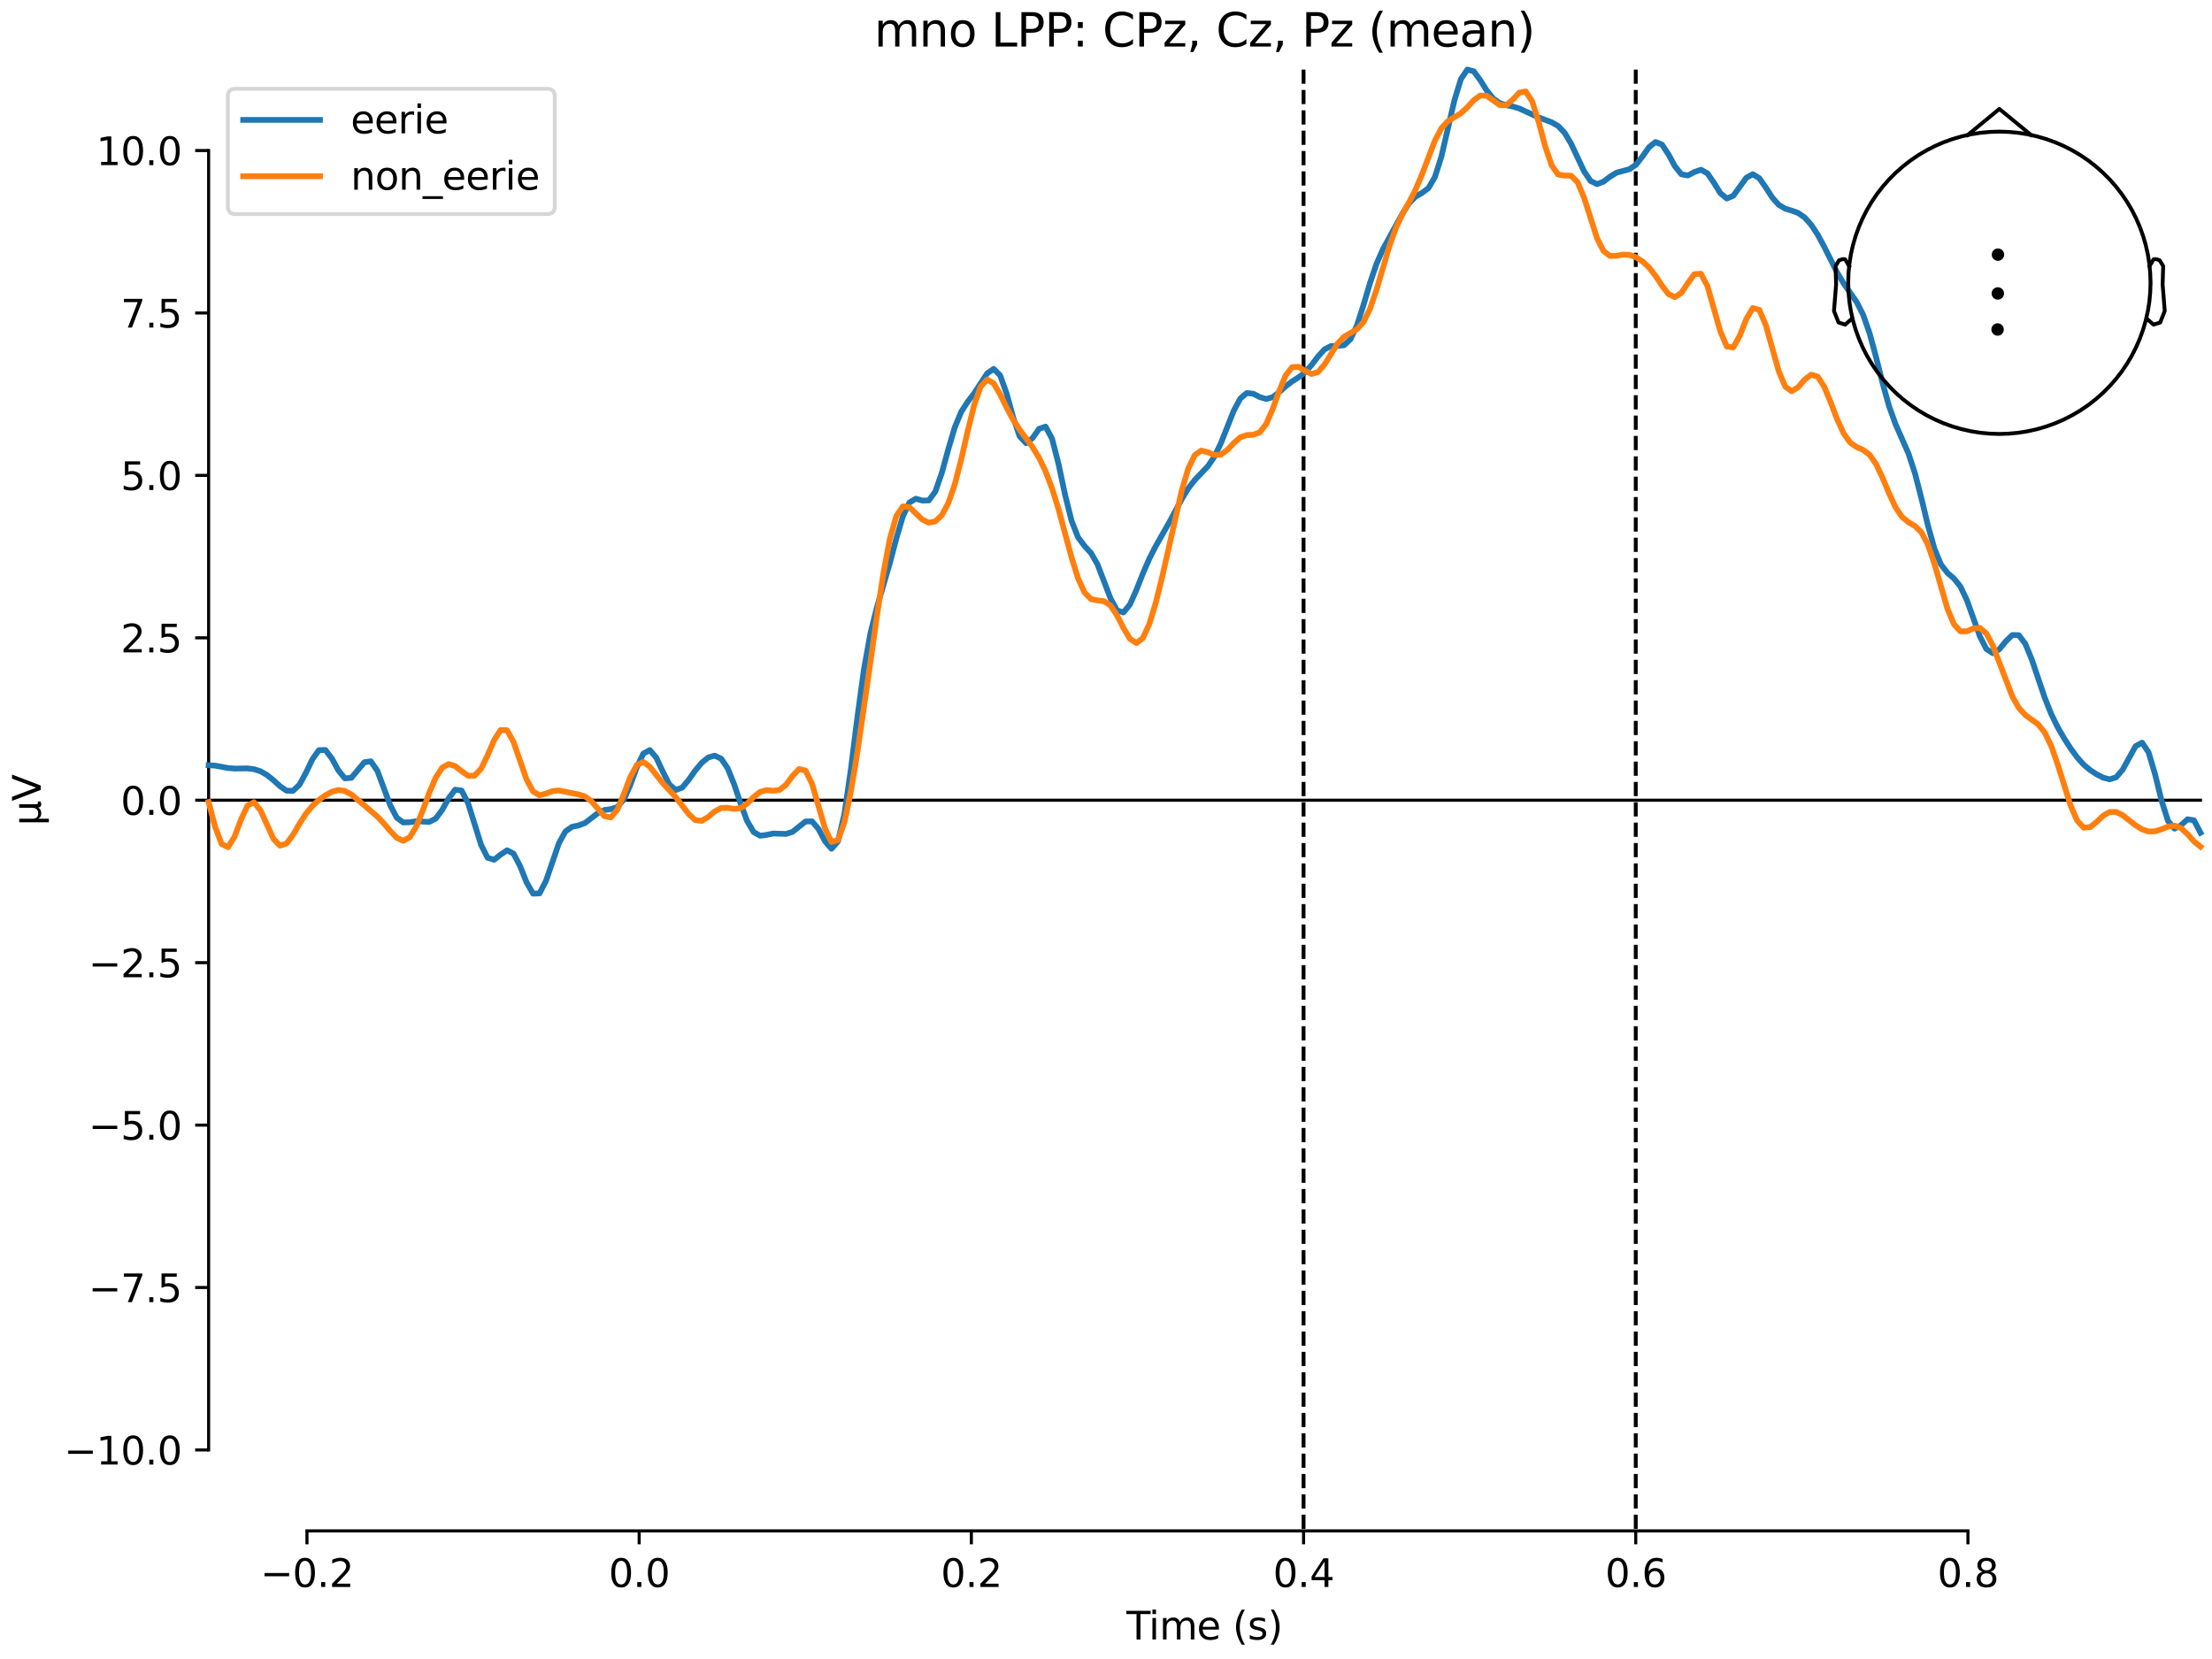 <?xml version="1.0" encoding="utf-8" standalone="no"?>
<!DOCTYPE svg PUBLIC "-//W3C//DTD SVG 1.1//EN"
  "http://www.w3.org/Graphics/SVG/1.1/DTD/svg11.dtd">
<svg xmlns:xlink="http://www.w3.org/1999/xlink" width="576pt" height="432pt" viewBox="0 0 576 432" xmlns="http://www.w3.org/2000/svg" version="1.1">
 <defs>
  <style type="text/css">*{stroke-linejoin: round; stroke-linecap: butt}</style>
 </defs>
 <g id="figure_1">
  <g id="patch_1">
   <path d="M 0 432 
L 576 432 
L 576 0 
L 0 0 
z
" style="fill: #ffffff"/>
  </g>
  <g id="axes_1">
   <g id="patch_2">
    <path d="M 54.324 398.644 
L 573 398.644 
L 573 18.118 
L 54.324 18.118 
L 54.324 398.644 
z
" style="fill: none; opacity: 0"/>
   </g>
   <g id="patch_3">
    <path d="M 54.324 377.564 
L 54.324 39.198 
" style="fill: none; stroke: #000000; stroke-width: 0.8; stroke-linejoin: miter; stroke-linecap: square"/>
   </g>
   <g id="LineCollection_1">
    <path d="M 339.443 18.118 
L 339.443 398.644 
" clip-path="url(#p733de744ae)" style="fill: none; stroke-dasharray: 3.7,1.6; stroke-dashoffset: 0; stroke: #000000"/>
    <path d="M 425.946 18.118 
L 425.946 398.644 
" clip-path="url(#p733de744ae)" style="fill: none; stroke-dasharray: 3.7,1.6; stroke-dashoffset: 0; stroke: #000000"/>
   </g>
   <g id="matplotlib.axis_1">
    <g id="xtick_1">
     <g id="line2d_1">
      <defs>
       <path id="m0dde80824b" d="M 0 0 
L 0 3.5 
" style="stroke: #000000; stroke-width: 0.8"/>
      </defs>
      <g>
       <use xlink:href="#m0dde80824b" x="79.936" y="398.644" style="stroke: #000000; stroke-width: 0.8"/>
      </g>
     </g>
     <g id="text_1">
      <!-- −0.2 -->
      <g transform="translate(67.795 413.242) scale(0.1 -0.1)">
       <defs>
        <path id="DejaVuSans-2212" d="M 678 2272 
L 4684 2272 
L 4684 1741 
L 678 1741 
L 678 2272 
z
" transform="scale(0.016)"/>
        <path id="DejaVuSans-30" d="M 2034 4250 
Q 1547 4250 1301 3770 
Q 1056 3291 1056 2328 
Q 1056 1369 1301 889 
Q 1547 409 2034 409 
Q 2525 409 2770 889 
Q 3016 1369 3016 2328 
Q 3016 3291 2770 3770 
Q 2525 4250 2034 4250 
z
M 2034 4750 
Q 2819 4750 3233 4129 
Q 3647 3509 3647 2328 
Q 3647 1150 3233 529 
Q 2819 -91 2034 -91 
Q 1250 -91 836 529 
Q 422 1150 422 2328 
Q 422 3509 836 4129 
Q 1250 4750 2034 4750 
z
" transform="scale(0.016)"/>
        <path id="DejaVuSans-2e" d="M 684 794 
L 1344 794 
L 1344 0 
L 684 0 
L 684 794 
z
" transform="scale(0.016)"/>
        <path id="DejaVuSans-32" d="M 1228 531 
L 3431 531 
L 3431 0 
L 469 0 
L 469 531 
Q 828 903 1448 1529 
Q 2069 2156 2228 2338 
Q 2531 2678 2651 2914 
Q 2772 3150 2772 3378 
Q 2772 3750 2511 3984 
Q 2250 4219 1831 4219 
Q 1534 4219 1204 4116 
Q 875 4013 500 3803 
L 500 4441 
Q 881 4594 1212 4672 
Q 1544 4750 1819 4750 
Q 2544 4750 2975 4387 
Q 3406 4025 3406 3419 
Q 3406 3131 3298 2873 
Q 3191 2616 2906 2266 
Q 2828 2175 2409 1742 
Q 1991 1309 1228 531 
z
" transform="scale(0.016)"/>
       </defs>
       <use xlink:href="#DejaVuSans-2212"/>
       <use xlink:href="#DejaVuSans-30" transform="translate(83.789 0)"/>
       <use xlink:href="#DejaVuSans-2e" transform="translate(147.412 0)"/>
       <use xlink:href="#DejaVuSans-32" transform="translate(179.199 0)"/>
      </g>
     </g>
    </g>
    <g id="xtick_2">
     <g id="line2d_2">
      <g>
       <use xlink:href="#m0dde80824b" x="166.439" y="398.644" style="stroke: #000000; stroke-width: 0.8"/>
      </g>
     </g>
     <g id="text_2">
      <!-- 0.0 -->
      <g transform="translate(158.487 413.242) scale(0.1 -0.1)">
       <use xlink:href="#DejaVuSans-30"/>
       <use xlink:href="#DejaVuSans-2e" transform="translate(63.623 0)"/>
       <use xlink:href="#DejaVuSans-30" transform="translate(95.41 0)"/>
      </g>
     </g>
    </g>
    <g id="xtick_3">
     <g id="line2d_3">
      <g>
       <use xlink:href="#m0dde80824b" x="252.941" y="398.644" style="stroke: #000000; stroke-width: 0.8"/>
      </g>
     </g>
     <g id="text_3">
      <!-- 0.2 -->
      <g transform="translate(244.99 413.242) scale(0.1 -0.1)">
       <use xlink:href="#DejaVuSans-30"/>
       <use xlink:href="#DejaVuSans-2e" transform="translate(63.623 0)"/>
       <use xlink:href="#DejaVuSans-32" transform="translate(95.41 0)"/>
      </g>
     </g>
    </g>
    <g id="xtick_4">
     <g id="line2d_4">
      <g>
       <use xlink:href="#m0dde80824b" x="339.443" y="398.644" style="stroke: #000000; stroke-width: 0.8"/>
      </g>
     </g>
     <g id="text_4">
      <!-- 0.4 -->
      <g transform="translate(331.492 413.242) scale(0.1 -0.1)">
       <defs>
        <path id="DejaVuSans-34" d="M 2419 4116 
L 825 1625 
L 2419 1625 
L 2419 4116 
z
M 2253 4666 
L 3047 4666 
L 3047 1625 
L 3713 1625 
L 3713 1100 
L 3047 1100 
L 3047 0 
L 2419 0 
L 2419 1100 
L 313 1100 
L 313 1709 
L 2253 4666 
z
" transform="scale(0.016)"/>
       </defs>
       <use xlink:href="#DejaVuSans-30"/>
       <use xlink:href="#DejaVuSans-2e" transform="translate(63.623 0)"/>
       <use xlink:href="#DejaVuSans-34" transform="translate(95.41 0)"/>
      </g>
     </g>
    </g>
    <g id="xtick_5">
     <g id="line2d_5">
      <g>
       <use xlink:href="#m0dde80824b" x="425.946" y="398.644" style="stroke: #000000; stroke-width: 0.8"/>
      </g>
     </g>
     <g id="text_5">
      <!-- 0.6 -->
      <g transform="translate(417.994 413.242) scale(0.1 -0.1)">
       <defs>
        <path id="DejaVuSans-36" d="M 2113 2584 
Q 1688 2584 1439 2293 
Q 1191 2003 1191 1497 
Q 1191 994 1439 701 
Q 1688 409 2113 409 
Q 2538 409 2786 701 
Q 3034 994 3034 1497 
Q 3034 2003 2786 2293 
Q 2538 2584 2113 2584 
z
M 3366 4563 
L 3366 3988 
Q 3128 4100 2886 4159 
Q 2644 4219 2406 4219 
Q 1781 4219 1451 3797 
Q 1122 3375 1075 2522 
Q 1259 2794 1537 2939 
Q 1816 3084 2150 3084 
Q 2853 3084 3261 2657 
Q 3669 2231 3669 1497 
Q 3669 778 3244 343 
Q 2819 -91 2113 -91 
Q 1303 -91 875 529 
Q 447 1150 447 2328 
Q 447 3434 972 4092 
Q 1497 4750 2381 4750 
Q 2619 4750 2861 4703 
Q 3103 4656 3366 4563 
z
" transform="scale(0.016)"/>
       </defs>
       <use xlink:href="#DejaVuSans-30"/>
       <use xlink:href="#DejaVuSans-2e" transform="translate(63.623 0)"/>
       <use xlink:href="#DejaVuSans-36" transform="translate(95.41 0)"/>
      </g>
     </g>
    </g>
    <g id="xtick_6">
     <g id="line2d_6">
      <g>
       <use xlink:href="#m0dde80824b" x="512.448" y="398.644" style="stroke: #000000; stroke-width: 0.8"/>
      </g>
     </g>
     <g id="text_6">
      <!-- 0.8 -->
      <g transform="translate(504.497 413.242) scale(0.1 -0.1)">
       <defs>
        <path id="DejaVuSans-38" d="M 2034 2216 
Q 1584 2216 1326 1975 
Q 1069 1734 1069 1313 
Q 1069 891 1326 650 
Q 1584 409 2034 409 
Q 2484 409 2743 651 
Q 3003 894 3003 1313 
Q 3003 1734 2745 1975 
Q 2488 2216 2034 2216 
z
M 1403 2484 
Q 997 2584 770 2862 
Q 544 3141 544 3541 
Q 544 4100 942 4425 
Q 1341 4750 2034 4750 
Q 2731 4750 3128 4425 
Q 3525 4100 3525 3541 
Q 3525 3141 3298 2862 
Q 3072 2584 2669 2484 
Q 3125 2378 3379 2068 
Q 3634 1759 3634 1313 
Q 3634 634 3220 271 
Q 2806 -91 2034 -91 
Q 1263 -91 848 271 
Q 434 634 434 1313 
Q 434 1759 690 2068 
Q 947 2378 1403 2484 
z
M 1172 3481 
Q 1172 3119 1398 2916 
Q 1625 2713 2034 2713 
Q 2441 2713 2670 2916 
Q 2900 3119 2900 3481 
Q 2900 3844 2670 4047 
Q 2441 4250 2034 4250 
Q 1625 4250 1398 4047 
Q 1172 3844 1172 3481 
z
" transform="scale(0.016)"/>
       </defs>
       <use xlink:href="#DejaVuSans-30"/>
       <use xlink:href="#DejaVuSans-2e" transform="translate(63.623 0)"/>
       <use xlink:href="#DejaVuSans-38" transform="translate(95.41 0)"/>
      </g>
     </g>
    </g>
    <g id="text_7">
     <!-- Time (s) -->
     <g transform="translate(293.333 426.92) scale(0.1 -0.1)">
      <defs>
       <path id="DejaVuSans-54" d="M -19 4666 
L 3928 4666 
L 3928 4134 
L 2272 4134 
L 2272 0 
L 1638 0 
L 1638 4134 
L -19 4134 
L -19 4666 
z
" transform="scale(0.016)"/>
       <path id="DejaVuSans-69" d="M 603 3500 
L 1178 3500 
L 1178 0 
L 603 0 
L 603 3500 
z
M 603 4863 
L 1178 4863 
L 1178 4134 
L 603 4134 
L 603 4863 
z
" transform="scale(0.016)"/>
       <path id="DejaVuSans-6d" d="M 3328 2828 
Q 3544 3216 3844 3400 
Q 4144 3584 4550 3584 
Q 5097 3584 5394 3201 
Q 5691 2819 5691 2113 
L 5691 0 
L 5113 0 
L 5113 2094 
Q 5113 2597 4934 2840 
Q 4756 3084 4391 3084 
Q 3944 3084 3684 2787 
Q 3425 2491 3425 1978 
L 3425 0 
L 2847 0 
L 2847 2094 
Q 2847 2600 2669 2842 
Q 2491 3084 2119 3084 
Q 1678 3084 1418 2786 
Q 1159 2488 1159 1978 
L 1159 0 
L 581 0 
L 581 3500 
L 1159 3500 
L 1159 2956 
Q 1356 3278 1631 3431 
Q 1906 3584 2284 3584 
Q 2666 3584 2933 3390 
Q 3200 3197 3328 2828 
z
" transform="scale(0.016)"/>
       <path id="DejaVuSans-65" d="M 3597 1894 
L 3597 1613 
L 953 1613 
Q 991 1019 1311 708 
Q 1631 397 2203 397 
Q 2534 397 2845 478 
Q 3156 559 3463 722 
L 3463 178 
Q 3153 47 2828 -22 
Q 2503 -91 2169 -91 
Q 1331 -91 842 396 
Q 353 884 353 1716 
Q 353 2575 817 3079 
Q 1281 3584 2069 3584 
Q 2775 3584 3186 3129 
Q 3597 2675 3597 1894 
z
M 3022 2063 
Q 3016 2534 2758 2815 
Q 2500 3097 2075 3097 
Q 1594 3097 1305 2825 
Q 1016 2553 972 2059 
L 3022 2063 
z
" transform="scale(0.016)"/>
       <path id="DejaVuSans-20" transform="scale(0.016)"/>
       <path id="DejaVuSans-28" d="M 1984 4856 
Q 1566 4138 1362 3434 
Q 1159 2731 1159 2009 
Q 1159 1288 1364 580 
Q 1569 -128 1984 -844 
L 1484 -844 
Q 1016 -109 783 600 
Q 550 1309 550 2009 
Q 550 2706 781 3412 
Q 1013 4119 1484 4856 
L 1984 4856 
z
" transform="scale(0.016)"/>
       <path id="DejaVuSans-73" d="M 2834 3397 
L 2834 2853 
Q 2591 2978 2328 3040 
Q 2066 3103 1784 3103 
Q 1356 3103 1142 2972 
Q 928 2841 928 2578 
Q 928 2378 1081 2264 
Q 1234 2150 1697 2047 
L 1894 2003 
Q 2506 1872 2764 1633 
Q 3022 1394 3022 966 
Q 3022 478 2636 193 
Q 2250 -91 1575 -91 
Q 1294 -91 989 -36 
Q 684 19 347 128 
L 347 722 
Q 666 556 975 473 
Q 1284 391 1588 391 
Q 1994 391 2212 530 
Q 2431 669 2431 922 
Q 2431 1156 2273 1281 
Q 2116 1406 1581 1522 
L 1381 1569 
Q 847 1681 609 1914 
Q 372 2147 372 2553 
Q 372 3047 722 3315 
Q 1072 3584 1716 3584 
Q 2034 3584 2315 3537 
Q 2597 3491 2834 3397 
z
" transform="scale(0.016)"/>
       <path id="DejaVuSans-29" d="M 513 4856 
L 1013 4856 
Q 1481 4119 1714 3412 
Q 1947 2706 1947 2009 
Q 1947 1309 1714 600 
Q 1481 -109 1013 -844 
L 513 -844 
Q 928 -128 1133 580 
Q 1338 1288 1338 2009 
Q 1338 2731 1133 3434 
Q 928 4138 513 4856 
z
" transform="scale(0.016)"/>
      </defs>
      <use xlink:href="#DejaVuSans-54"/>
      <use xlink:href="#DejaVuSans-69" transform="translate(57.959 0)"/>
      <use xlink:href="#DejaVuSans-6d" transform="translate(85.742 0)"/>
      <use xlink:href="#DejaVuSans-65" transform="translate(183.154 0)"/>
      <use xlink:href="#DejaVuSans-20" transform="translate(244.678 0)"/>
      <use xlink:href="#DejaVuSans-28" transform="translate(276.465 0)"/>
      <use xlink:href="#DejaVuSans-73" transform="translate(315.479 0)"/>
      <use xlink:href="#DejaVuSans-29" transform="translate(367.578 0)"/>
     </g>
    </g>
   </g>
   <g id="matplotlib.axis_2">
    <g id="ytick_1">
     <g id="line2d_7">
      <defs>
       <path id="m1145b16bba" d="M 0 0 
L -3.5 0 
" style="stroke: #000000; stroke-width: 0.8"/>
      </defs>
      <g>
       <use xlink:href="#m1145b16bba" x="54.324" y="377.564" style="stroke: #000000; stroke-width: 0.8"/>
      </g>
     </g>
     <g id="text_8">
      <!-- −10.0 -->
      <g transform="translate(16.678 381.363) scale(0.1 -0.1)">
       <defs>
        <path id="DejaVuSans-31" d="M 794 531 
L 1825 531 
L 1825 4091 
L 703 3866 
L 703 4441 
L 1819 4666 
L 2450 4666 
L 2450 531 
L 3481 531 
L 3481 0 
L 794 0 
L 794 531 
z
" transform="scale(0.016)"/>
       </defs>
       <use xlink:href="#DejaVuSans-2212"/>
       <use xlink:href="#DejaVuSans-31" transform="translate(83.789 0)"/>
       <use xlink:href="#DejaVuSans-30" transform="translate(147.412 0)"/>
       <use xlink:href="#DejaVuSans-2e" transform="translate(211.035 0)"/>
       <use xlink:href="#DejaVuSans-30" transform="translate(242.822 0)"/>
      </g>
     </g>
    </g>
    <g id="ytick_2">
     <g id="line2d_8">
      <g>
       <use xlink:href="#m1145b16bba" x="54.324" y="335.268" style="stroke: #000000; stroke-width: 0.8"/>
      </g>
     </g>
     <g id="text_9">
      <!-- −7.5 -->
      <g transform="translate(23.041 339.068) scale(0.1 -0.1)">
       <defs>
        <path id="DejaVuSans-37" d="M 525 4666 
L 3525 4666 
L 3525 4397 
L 1831 0 
L 1172 0 
L 2766 4134 
L 525 4134 
L 525 4666 
z
" transform="scale(0.016)"/>
        <path id="DejaVuSans-35" d="M 691 4666 
L 3169 4666 
L 3169 4134 
L 1269 4134 
L 1269 2991 
Q 1406 3038 1543 3061 
Q 1681 3084 1819 3084 
Q 2600 3084 3056 2656 
Q 3513 2228 3513 1497 
Q 3513 744 3044 326 
Q 2575 -91 1722 -91 
Q 1428 -91 1123 -41 
Q 819 9 494 109 
L 494 744 
Q 775 591 1075 516 
Q 1375 441 1709 441 
Q 2250 441 2565 725 
Q 2881 1009 2881 1497 
Q 2881 1984 2565 2268 
Q 2250 2553 1709 2553 
Q 1456 2553 1204 2497 
Q 953 2441 691 2322 
L 691 4666 
z
" transform="scale(0.016)"/>
       </defs>
       <use xlink:href="#DejaVuSans-2212"/>
       <use xlink:href="#DejaVuSans-37" transform="translate(83.789 0)"/>
       <use xlink:href="#DejaVuSans-2e" transform="translate(147.412 0)"/>
       <use xlink:href="#DejaVuSans-35" transform="translate(179.199 0)"/>
      </g>
     </g>
    </g>
    <g id="ytick_3">
     <g id="line2d_9">
      <g>
       <use xlink:href="#m1145b16bba" x="54.324" y="292.973" style="stroke: #000000; stroke-width: 0.8"/>
      </g>
     </g>
     <g id="text_10">
      <!-- −5.0 -->
      <g transform="translate(23.041 296.772) scale(0.1 -0.1)">
       <use xlink:href="#DejaVuSans-2212"/>
       <use xlink:href="#DejaVuSans-35" transform="translate(83.789 0)"/>
       <use xlink:href="#DejaVuSans-2e" transform="translate(147.412 0)"/>
       <use xlink:href="#DejaVuSans-30" transform="translate(179.199 0)"/>
      </g>
     </g>
    </g>
    <g id="ytick_4">
     <g id="line2d_10">
      <g>
       <use xlink:href="#m1145b16bba" x="54.324" y="250.677" style="stroke: #000000; stroke-width: 0.8"/>
      </g>
     </g>
     <g id="text_11">
      <!-- −2.5 -->
      <g transform="translate(23.041 254.476) scale(0.1 -0.1)">
       <use xlink:href="#DejaVuSans-2212"/>
       <use xlink:href="#DejaVuSans-32" transform="translate(83.789 0)"/>
       <use xlink:href="#DejaVuSans-2e" transform="translate(147.412 0)"/>
       <use xlink:href="#DejaVuSans-35" transform="translate(179.199 0)"/>
      </g>
     </g>
    </g>
    <g id="ytick_5">
     <g id="line2d_11">
      <g>
       <use xlink:href="#m1145b16bba" x="54.324" y="208.381" style="stroke: #000000; stroke-width: 0.8"/>
      </g>
     </g>
     <g id="text_12">
      <!-- 0.0 -->
      <g transform="translate(31.421 212.18) scale(0.1 -0.1)">
       <use xlink:href="#DejaVuSans-30"/>
       <use xlink:href="#DejaVuSans-2e" transform="translate(63.623 0)"/>
       <use xlink:href="#DejaVuSans-30" transform="translate(95.41 0)"/>
      </g>
     </g>
    </g>
    <g id="ytick_6">
     <g id="line2d_12">
      <g>
       <use xlink:href="#m1145b16bba" x="54.324" y="166.085" style="stroke: #000000; stroke-width: 0.8"/>
      </g>
     </g>
     <g id="text_13">
      <!-- 2.5 -->
      <g transform="translate(31.421 169.884) scale(0.1 -0.1)">
       <use xlink:href="#DejaVuSans-32"/>
       <use xlink:href="#DejaVuSans-2e" transform="translate(63.623 0)"/>
       <use xlink:href="#DejaVuSans-35" transform="translate(95.41 0)"/>
      </g>
     </g>
    </g>
    <g id="ytick_7">
     <g id="line2d_13">
      <g>
       <use xlink:href="#m1145b16bba" x="54.324" y="123.789" style="stroke: #000000; stroke-width: 0.8"/>
      </g>
     </g>
     <g id="text_14">
      <!-- 5.0 -->
      <g transform="translate(31.421 127.589) scale(0.1 -0.1)">
       <use xlink:href="#DejaVuSans-35"/>
       <use xlink:href="#DejaVuSans-2e" transform="translate(63.623 0)"/>
       <use xlink:href="#DejaVuSans-30" transform="translate(95.41 0)"/>
      </g>
     </g>
    </g>
    <g id="ytick_8">
     <g id="line2d_14">
      <g>
       <use xlink:href="#m1145b16bba" x="54.324" y="81.493" style="stroke: #000000; stroke-width: 0.8"/>
      </g>
     </g>
     <g id="text_15">
      <!-- 7.5 -->
      <g transform="translate(31.421 85.293) scale(0.1 -0.1)">
       <use xlink:href="#DejaVuSans-37"/>
       <use xlink:href="#DejaVuSans-2e" transform="translate(63.623 0)"/>
       <use xlink:href="#DejaVuSans-35" transform="translate(95.41 0)"/>
      </g>
     </g>
    </g>
    <g id="ytick_9">
     <g id="line2d_15">
      <g>
       <use xlink:href="#m1145b16bba" x="54.324" y="39.198" style="stroke: #000000; stroke-width: 0.8"/>
      </g>
     </g>
     <g id="text_16">
      <!-- 10.0 -->
      <g transform="translate(25.058 42.997) scale(0.1 -0.1)">
       <use xlink:href="#DejaVuSans-31"/>
       <use xlink:href="#DejaVuSans-30" transform="translate(63.623 0)"/>
       <use xlink:href="#DejaVuSans-2e" transform="translate(127.246 0)"/>
       <use xlink:href="#DejaVuSans-30" transform="translate(159.033 0)"/>
      </g>
     </g>
    </g>
    <g id="text_17">
     <!-- µV -->
     <g transform="translate(10.599 214.982) rotate(-90) scale(0.1 -0.1)">
      <defs>
       <path id="DejaVuSans-b5" d="M 544 -1331 
L 544 3500 
L 1119 3500 
L 1119 1325 
Q 1119 872 1334 640 
Q 1550 409 1972 409 
Q 2434 409 2667 671 
Q 2900 934 2900 1459 
L 2900 3500 
L 3475 3500 
L 3475 806 
Q 3475 619 3529 530 
Q 3584 441 3700 441 
Q 3728 441 3778 458 
Q 3828 475 3916 513 
L 3916 50 
Q 3788 -22 3673 -56 
Q 3559 -91 3450 -91 
Q 3234 -91 3106 31 
Q 2978 153 2931 403 
Q 2775 156 2548 32 
Q 2322 -91 2016 -91 
Q 1697 -91 1473 31 
Q 1250 153 1119 397 
L 1119 -1331 
L 544 -1331 
z
" transform="scale(0.016)"/>
       <path id="DejaVuSans-56" d="M 1831 0 
L 50 4666 
L 709 4666 
L 2188 738 
L 3669 4666 
L 4325 4666 
L 2547 0 
L 1831 0 
z
" transform="scale(0.016)"/>
      </defs>
      <use xlink:href="#DejaVuSans-b5"/>
      <use xlink:href="#DejaVuSans-56" transform="translate(63.623 0)"/>
     </g>
    </g>
   </g>
   <g id="patch_4">
    <path d="M 79.936 398.644 
L 512.448 398.644 
" style="fill: none; stroke: #000000; stroke-width: 0.8; stroke-linejoin: miter; stroke-linecap: square"/>
   </g>
   <g id="patch_5">
    <path d="M 54.324 208.381 
L 573 208.381 
" style="fill: none; stroke: #000000; stroke-width: 0.8; stroke-linejoin: miter; stroke-linecap: square"/>
   </g>
   <g id="text_18">
    <!-- mno LPP: CPz, Cz, Pz (mean) -->
    <g transform="translate(227.636 12.118) scale(0.12 -0.12)">
     <defs>
      <path id="DejaVuSans-6e" d="M 3513 2113 
L 3513 0 
L 2938 0 
L 2938 2094 
Q 2938 2591 2744 2837 
Q 2550 3084 2163 3084 
Q 1697 3084 1428 2787 
Q 1159 2491 1159 1978 
L 1159 0 
L 581 0 
L 581 3500 
L 1159 3500 
L 1159 2956 
Q 1366 3272 1645 3428 
Q 1925 3584 2291 3584 
Q 2894 3584 3203 3211 
Q 3513 2838 3513 2113 
z
" transform="scale(0.016)"/>
      <path id="DejaVuSans-6f" d="M 1959 3097 
Q 1497 3097 1228 2736 
Q 959 2375 959 1747 
Q 959 1119 1226 758 
Q 1494 397 1959 397 
Q 2419 397 2687 759 
Q 2956 1122 2956 1747 
Q 2956 2369 2687 2733 
Q 2419 3097 1959 3097 
z
M 1959 3584 
Q 2709 3584 3137 3096 
Q 3566 2609 3566 1747 
Q 3566 888 3137 398 
Q 2709 -91 1959 -91 
Q 1206 -91 779 398 
Q 353 888 353 1747 
Q 353 2609 779 3096 
Q 1206 3584 1959 3584 
z
" transform="scale(0.016)"/>
      <path id="DejaVuSans-4c" d="M 628 4666 
L 1259 4666 
L 1259 531 
L 3531 531 
L 3531 0 
L 628 0 
L 628 4666 
z
" transform="scale(0.016)"/>
      <path id="DejaVuSans-50" d="M 1259 4147 
L 1259 2394 
L 2053 2394 
Q 2494 2394 2734 2622 
Q 2975 2850 2975 3272 
Q 2975 3691 2734 3919 
Q 2494 4147 2053 4147 
L 1259 4147 
z
M 628 4666 
L 2053 4666 
Q 2838 4666 3239 4311 
Q 3641 3956 3641 3272 
Q 3641 2581 3239 2228 
Q 2838 1875 2053 1875 
L 1259 1875 
L 1259 0 
L 628 0 
L 628 4666 
z
" transform="scale(0.016)"/>
      <path id="DejaVuSans-3a" d="M 750 794 
L 1409 794 
L 1409 0 
L 750 0 
L 750 794 
z
M 750 3309 
L 1409 3309 
L 1409 2516 
L 750 2516 
L 750 3309 
z
" transform="scale(0.016)"/>
      <path id="DejaVuSans-43" d="M 4122 4306 
L 4122 3641 
Q 3803 3938 3442 4084 
Q 3081 4231 2675 4231 
Q 1875 4231 1450 3742 
Q 1025 3253 1025 2328 
Q 1025 1406 1450 917 
Q 1875 428 2675 428 
Q 3081 428 3442 575 
Q 3803 722 4122 1019 
L 4122 359 
Q 3791 134 3420 21 
Q 3050 -91 2638 -91 
Q 1578 -91 968 557 
Q 359 1206 359 2328 
Q 359 3453 968 4101 
Q 1578 4750 2638 4750 
Q 3056 4750 3426 4639 
Q 3797 4528 4122 4306 
z
" transform="scale(0.016)"/>
      <path id="DejaVuSans-7a" d="M 353 3500 
L 3084 3500 
L 3084 2975 
L 922 459 
L 3084 459 
L 3084 0 
L 275 0 
L 275 525 
L 2438 3041 
L 353 3041 
L 353 3500 
z
" transform="scale(0.016)"/>
      <path id="DejaVuSans-2c" d="M 750 794 
L 1409 794 
L 1409 256 
L 897 -744 
L 494 -744 
L 750 256 
L 750 794 
z
" transform="scale(0.016)"/>
      <path id="DejaVuSans-61" d="M 2194 1759 
Q 1497 1759 1228 1600 
Q 959 1441 959 1056 
Q 959 750 1161 570 
Q 1363 391 1709 391 
Q 2188 391 2477 730 
Q 2766 1069 2766 1631 
L 2766 1759 
L 2194 1759 
z
M 3341 1997 
L 3341 0 
L 2766 0 
L 2766 531 
Q 2569 213 2275 61 
Q 1981 -91 1556 -91 
Q 1019 -91 701 211 
Q 384 513 384 1019 
Q 384 1609 779 1909 
Q 1175 2209 1959 2209 
L 2766 2209 
L 2766 2266 
Q 2766 2663 2505 2880 
Q 2244 3097 1772 3097 
Q 1472 3097 1187 3025 
Q 903 2953 641 2809 
L 641 3341 
Q 956 3463 1253 3523 
Q 1550 3584 1831 3584 
Q 2591 3584 2966 3190 
Q 3341 2797 3341 1997 
z
" transform="scale(0.016)"/>
     </defs>
     <use xlink:href="#DejaVuSans-6d"/>
     <use xlink:href="#DejaVuSans-6e" transform="translate(97.412 0)"/>
     <use xlink:href="#DejaVuSans-6f" transform="translate(160.791 0)"/>
     <use xlink:href="#DejaVuSans-20" transform="translate(221.973 0)"/>
     <use xlink:href="#DejaVuSans-4c" transform="translate(253.76 0)"/>
     <use xlink:href="#DejaVuSans-50" transform="translate(309.473 0)"/>
     <use xlink:href="#DejaVuSans-50" transform="translate(369.775 0)"/>
     <use xlink:href="#DejaVuSans-3a" transform="translate(430.078 0)"/>
     <use xlink:href="#DejaVuSans-20" transform="translate(463.77 0)"/>
     <use xlink:href="#DejaVuSans-43" transform="translate(495.557 0)"/>
     <use xlink:href="#DejaVuSans-50" transform="translate(565.381 0)"/>
     <use xlink:href="#DejaVuSans-7a" transform="translate(625.684 0)"/>
     <use xlink:href="#DejaVuSans-2c" transform="translate(678.174 0)"/>
     <use xlink:href="#DejaVuSans-20" transform="translate(709.961 0)"/>
     <use xlink:href="#DejaVuSans-43" transform="translate(741.748 0)"/>
     <use xlink:href="#DejaVuSans-7a" transform="translate(811.572 0)"/>
     <use xlink:href="#DejaVuSans-2c" transform="translate(864.062 0)"/>
     <use xlink:href="#DejaVuSans-20" transform="translate(895.85 0)"/>
     <use xlink:href="#DejaVuSans-50" transform="translate(927.637 0)"/>
     <use xlink:href="#DejaVuSans-7a" transform="translate(987.939 0)"/>
     <use xlink:href="#DejaVuSans-20" transform="translate(1040.43 0)"/>
     <use xlink:href="#DejaVuSans-28" transform="translate(1072.217 0)"/>
     <use xlink:href="#DejaVuSans-6d" transform="translate(1111.23 0)"/>
     <use xlink:href="#DejaVuSans-65" transform="translate(1208.643 0)"/>
     <use xlink:href="#DejaVuSans-61" transform="translate(1270.166 0)"/>
     <use xlink:href="#DejaVuSans-6e" transform="translate(1331.445 0)"/>
     <use xlink:href="#DejaVuSans-29" transform="translate(1394.824 0)"/>
    </g>
   </g>
   <g id="legend_1">
    <g id="patch_6">
     <path d="M 61.324 55.753 
L 142.466 55.753 
Q 144.466 55.753 144.466 53.753 
L 144.466 25.118 
Q 144.466 23.118 142.466 23.118 
L 61.324 23.118 
Q 59.324 23.118 59.324 25.118 
L 59.324 53.753 
Q 59.324 55.753 61.324 55.753 
z
" style="fill: #ffffff; opacity: 0.8; stroke: #cccccc; stroke-linejoin: miter"/>
    </g>
    <g id="line2d_16">
     <path d="M 63.324 31.217 
L 73.324 31.217 
L 83.324 31.217 
" style="fill: none; stroke: #1f77b4; stroke-width: 1.5; stroke-linecap: square"/>
    </g>
    <g id="text_19">
     <!-- eerie -->
     <g transform="translate(91.324 34.717) scale(0.1 -0.1)">
      <defs>
       <path id="DejaVuSans-72" d="M 2631 2963 
Q 2534 3019 2420 3045 
Q 2306 3072 2169 3072 
Q 1681 3072 1420 2755 
Q 1159 2438 1159 1844 
L 1159 0 
L 581 0 
L 581 3500 
L 1159 3500 
L 1159 2956 
Q 1341 3275 1631 3429 
Q 1922 3584 2338 3584 
Q 2397 3584 2469 3576 
Q 2541 3569 2628 3553 
L 2631 2963 
z
" transform="scale(0.016)"/>
      </defs>
      <use xlink:href="#DejaVuSans-65"/>
      <use xlink:href="#DejaVuSans-65" transform="translate(61.523 0)"/>
      <use xlink:href="#DejaVuSans-72" transform="translate(123.047 0)"/>
      <use xlink:href="#DejaVuSans-69" transform="translate(164.16 0)"/>
      <use xlink:href="#DejaVuSans-65" transform="translate(191.943 0)"/>
     </g>
    </g>
    <g id="line2d_17">
     <path d="M 63.324 45.895 
L 73.324 45.895 
L 83.324 45.895 
" style="fill: none; stroke: #ff7f0e; stroke-width: 1.5; stroke-linecap: square"/>
    </g>
    <g id="text_20">
     <!-- non_eerie -->
     <g transform="translate(91.324 49.395) scale(0.1 -0.1)">
      <defs>
       <path id="DejaVuSans-5f" d="M 3263 -1063 
L 3263 -1509 
L -63 -1509 
L -63 -1063 
L 3263 -1063 
z
" transform="scale(0.016)"/>
      </defs>
      <use xlink:href="#DejaVuSans-6e"/>
      <use xlink:href="#DejaVuSans-6f" transform="translate(63.379 0)"/>
      <use xlink:href="#DejaVuSans-6e" transform="translate(124.561 0)"/>
      <use xlink:href="#DejaVuSans-5f" transform="translate(187.939 0)"/>
      <use xlink:href="#DejaVuSans-65" transform="translate(237.939 0)"/>
      <use xlink:href="#DejaVuSans-65" transform="translate(299.463 0)"/>
      <use xlink:href="#DejaVuSans-72" transform="translate(360.986 0)"/>
      <use xlink:href="#DejaVuSans-69" transform="translate(402.1 0)"/>
      <use xlink:href="#DejaVuSans-65" transform="translate(429.883 0)"/>
     </g>
    </g>
   </g>
   <g id="line2d_18">
    <path d="M 54.324 199.275 
L 56.013 199.367 
L 59.392 199.992 
L 61.082 200.126 
L 64.461 200.092 
L 66.15 200.296 
L 67.84 200.844 
L 69.529 201.812 
L 71.219 203.176 
L 72.908 204.713 
L 74.598 205.882 
L 76.287 205.941 
L 77.977 204.338 
L 79.666 201.228 
L 81.356 197.702 
L 83.045 195.336 
L 84.735 195.294 
L 86.424 197.519 
L 88.114 200.613 
L 89.803 202.683 
L 91.493 202.545 
L 94.872 198.495 
L 96.561 198.238 
L 98.251 200.681 
L 101.63 209.733 
L 103.319 212.932 
L 105.009 214.169 
L 106.698 214.108 
L 108.388 213.847 
L 111.767 214.028 
L 113.456 213.174 
L 115.146 210.906 
L 116.835 207.856 
L 118.525 205.628 
L 120.214 205.876 
L 121.904 209.208 
L 125.283 220.031 
L 126.972 223.366 
L 128.662 223.876 
L 130.351 222.542 
L 132.041 221.413 
L 133.73 222.285 
L 135.42 225.517 
L 137.109 229.744 
L 138.799 232.705 
L 140.488 232.637 
L 142.178 229.359 
L 145.557 219.524 
L 147.246 216.499 
L 148.936 215.308 
L 150.625 214.955 
L 152.315 214.329 
L 155.694 211.727 
L 157.383 210.929 
L 159.073 210.699 
L 160.762 210.152 
L 162.452 208.167 
L 164.141 204.388 
L 165.831 199.787 
L 167.52 196.236 
L 169.21 195.318 
L 170.899 197.298 
L 172.589 200.925 
L 174.278 204.232 
L 175.968 205.724 
L 177.657 205.083 
L 179.347 203.043 
L 181.036 200.651 
L 182.726 198.623 
L 184.415 197.257 
L 186.105 196.766 
L 187.794 197.556 
L 189.484 200.056 
L 191.173 204.239 
L 192.863 209.278 
L 194.552 213.799 
L 196.242 216.663 
L 197.931 217.624 
L 199.621 217.403 
L 201.31 217.045 
L 204.689 217.155 
L 206.379 216.61 
L 209.758 213.913 
L 211.447 213.876 
L 213.137 215.866 
L 214.826 219.039 
L 216.516 221.02 
L 218.205 219.108 
L 219.895 211.894 
L 221.584 200.197 
L 223.274 186.687 
L 224.963 174.363 
L 226.653 164.937 
L 228.342 158.172 
L 231.721 146.585 
L 233.411 140.19 
L 235.1 134.473 
L 236.79 130.877 
L 238.479 129.861 
L 240.169 130.351 
L 241.858 130.311 
L 243.548 128.014 
L 245.237 123.17 
L 246.927 116.994 
L 248.616 111.297 
L 250.306 107.22 
L 251.995 104.602 
L 253.685 102.404 
L 257.064 97.226 
L 258.753 96.052 
L 260.443 97.762 
L 262.132 102.506 
L 263.822 108.656 
L 265.511 113.613 
L 267.201 115.41 
L 268.89 114.057 
L 270.58 111.657 
L 272.269 111.097 
L 273.959 114.254 
L 275.648 120.86 
L 277.337 128.814 
L 279.027 135.612 
L 280.716 139.907 
L 282.406 142.16 
L 284.095 144.009 
L 285.785 146.946 
L 289.164 155.788 
L 290.853 158.932 
L 292.543 159.49 
L 294.232 157.408 
L 295.922 153.61 
L 297.611 149.326 
L 299.301 145.43 
L 300.99 142.14 
L 304.369 136.201 
L 307.748 129.923 
L 309.438 127.157 
L 311.127 124.974 
L 314.506 121.435 
L 316.196 118.971 
L 317.885 115.484 
L 321.264 106.957 
L 322.954 103.79 
L 324.643 102.358 
L 326.333 102.521 
L 328.022 103.39 
L 329.712 103.895 
L 331.401 103.428 
L 333.091 102.129 
L 334.78 100.597 
L 336.47 99.314 
L 338.159 98.244 
L 339.849 96.934 
L 341.538 95.044 
L 343.228 92.813 
L 344.917 90.962 
L 346.607 90.098 
L 348.296 90.076 
L 349.986 89.903 
L 351.675 88.326 
L 353.365 84.687 
L 355.054 79.413 
L 356.744 73.708 
L 358.433 68.724 
L 360.123 64.867 
L 365.191 55.644 
L 366.881 52.98 
L 368.57 51.231 
L 370.26 50.249 
L 371.949 49.004 
L 373.639 46.109 
L 375.328 40.798 
L 378.707 26.209 
L 380.397 20.639 
L 382.086 18.118 
L 383.776 18.583 
L 385.465 20.891 
L 387.155 23.592 
L 388.844 25.677 
L 390.534 26.85 
L 392.223 27.386 
L 393.913 27.74 
L 395.602 28.241 
L 398.981 29.804 
L 400.671 30.583 
L 404.05 31.841 
L 405.739 32.808 
L 407.429 34.588 
L 409.118 37.432 
L 412.497 44.622 
L 414.187 47.125 
L 415.876 47.953 
L 417.566 47.295 
L 419.255 45.998 
L 420.945 44.97 
L 424.324 44.048 
L 426.013 42.884 
L 427.703 40.741 
L 429.392 38.339 
L 431.082 36.98 
L 432.771 37.65 
L 434.461 40.192 
L 436.15 43.305 
L 437.84 45.392 
L 439.529 45.689 
L 441.219 44.795 
L 442.908 44.198 
L 444.598 45.122 
L 446.287 47.569 
L 447.977 50.295 
L 449.666 51.698 
L 451.356 50.96 
L 454.735 46.288 
L 456.424 45.361 
L 458.114 46.399 
L 459.803 48.809 
L 461.493 51.432 
L 463.182 53.346 
L 464.872 54.343 
L 466.561 54.845 
L 468.251 55.467 
L 469.94 56.646 
L 471.63 58.533 
L 473.319 61.105 
L 475.009 64.231 
L 478.388 70.954 
L 480.077 73.807 
L 483.456 78.624 
L 485.146 81.941 
L 486.835 86.773 
L 488.525 93.006 
L 490.214 99.728 
L 491.904 105.76 
L 493.593 110.461 
L 496.972 118.124 
L 498.662 123.287 
L 500.351 129.843 
L 502.041 136.862 
L 503.73 142.909 
L 505.42 146.98 
L 507.109 149.182 
L 508.799 150.631 
L 510.488 152.738 
L 512.178 156.293 
L 515.557 165.709 
L 517.246 169.013 
L 518.936 170.089 
L 520.625 169.068 
L 522.315 167.001 
L 524.004 165.362 
L 525.694 165.397 
L 527.383 167.639 
L 529.073 171.74 
L 532.452 181.711 
L 534.141 185.947 
L 535.831 189.396 
L 537.52 192.305 
L 539.21 194.913 
L 540.899 197.227 
L 542.589 199.113 
L 544.278 200.536 
L 545.968 201.627 
L 547.657 202.496 
L 549.347 202.938 
L 551.036 202.409 
L 552.726 200.435 
L 556.105 194.299 
L 557.794 193.384 
L 559.484 195.912 
L 561.173 201.619 
L 562.863 208.472 
L 564.552 213.765 
L 566.242 215.779 
L 567.931 214.896 
L 569.621 213.329 
L 571.31 213.612 
L 573 216.848 
L 573 216.848 
" style="fill: none; stroke: #1f77b4; stroke-width: 1.5; stroke-linecap: square"/>
   </g>
   <g id="line2d_19">
    <path d="M 54.324 208.846 
L 56.013 215.281 
L 57.703 219.765 
L 59.392 220.595 
L 61.082 217.848 
L 62.771 213.383 
L 64.461 209.775 
L 66.15 208.9 
L 67.84 211.031 
L 71.219 218.458 
L 72.908 220.208 
L 74.598 219.665 
L 76.287 217.416 
L 77.977 214.528 
L 79.666 211.887 
L 81.356 209.847 
L 83.045 208.314 
L 84.735 207.094 
L 86.424 206.167 
L 88.114 205.72 
L 89.803 205.96 
L 91.493 206.885 
L 94.872 209.711 
L 98.251 212.626 
L 99.94 214.392 
L 101.63 216.392 
L 103.319 218.164 
L 105.009 218.933 
L 106.698 218.016 
L 108.388 215.238 
L 110.077 211.075 
L 111.767 206.482 
L 113.456 202.504 
L 115.146 199.9 
L 116.835 198.962 
L 118.525 199.488 
L 120.214 200.823 
L 121.904 201.998 
L 123.593 201.99 
L 125.283 200.156 
L 126.972 196.68 
L 128.662 192.743 
L 130.351 190.091 
L 132.041 190.16 
L 133.73 193.216 
L 137.109 202.948 
L 138.799 206.091 
L 140.488 207.085 
L 142.178 206.657 
L 143.867 205.992 
L 145.557 205.842 
L 150.625 206.864 
L 152.315 207.371 
L 154.004 208.639 
L 157.383 212.513 
L 159.073 212.857 
L 160.762 210.819 
L 162.452 206.788 
L 164.141 202.311 
L 165.831 199.191 
L 167.52 198.405 
L 169.21 199.653 
L 172.589 203.94 
L 175.968 207.564 
L 179.347 211.991 
L 181.036 213.538 
L 182.726 213.751 
L 184.415 212.731 
L 186.105 211.3 
L 187.794 210.399 
L 189.484 210.354 
L 191.173 210.645 
L 192.863 210.42 
L 194.552 209.256 
L 196.242 207.559 
L 197.931 206.204 
L 199.621 205.755 
L 201.31 205.911 
L 203 205.695 
L 204.689 204.333 
L 206.379 202.063 
L 208.068 200.262 
L 209.758 200.647 
L 211.447 204.077 
L 214.826 215.698 
L 216.516 219.242 
L 218.205 218.788 
L 219.895 214.084 
L 221.584 206.009 
L 223.274 195.804 
L 226.653 172.441 
L 228.342 160.43 
L 230.032 149.297 
L 231.721 140.258 
L 233.411 134.357 
L 235.1 131.861 
L 236.79 132.07 
L 240.169 135.279 
L 241.858 136.106 
L 243.548 135.78 
L 245.237 134.158 
L 246.927 131.026 
L 248.616 126.146 
L 250.306 119.626 
L 251.995 112.253 
L 253.685 105.43 
L 255.374 100.654 
L 257.064 98.824 
L 258.753 99.83 
L 260.443 102.693 
L 262.132 106.156 
L 263.822 109.309 
L 265.511 111.885 
L 268.89 116.442 
L 270.58 119.229 
L 272.269 122.747 
L 273.959 127.193 
L 275.648 132.629 
L 279.027 145.142 
L 280.716 150.574 
L 282.406 154.274 
L 284.095 155.997 
L 285.785 156.353 
L 287.474 156.537 
L 289.164 157.684 
L 290.853 160.203 
L 292.543 163.508 
L 294.232 166.347 
L 295.922 167.456 
L 297.611 166.141 
L 299.301 162.434 
L 300.99 156.844 
L 302.68 150.004 
L 307.748 127.627 
L 309.438 121.964 
L 311.127 118.495 
L 312.817 117.33 
L 314.506 117.744 
L 316.196 118.472 
L 317.885 118.4 
L 319.575 117.187 
L 321.264 115.374 
L 322.954 113.896 
L 324.643 113.293 
L 326.333 113.211 
L 328.022 112.592 
L 329.712 110.423 
L 331.401 106.528 
L 333.091 101.808 
L 334.78 97.769 
L 336.47 95.609 
L 338.159 95.514 
L 339.849 96.579 
L 341.538 97.388 
L 343.228 96.88 
L 344.917 94.885 
L 348.296 89.465 
L 349.986 87.693 
L 353.365 85.731 
L 355.054 83.861 
L 356.744 80.436 
L 358.433 75.482 
L 361.812 64.054 
L 363.502 59.359 
L 365.191 55.759 
L 366.881 52.735 
L 368.57 49.48 
L 370.26 45.489 
L 373.639 36.638 
L 375.328 33.415 
L 377.018 31.548 
L 380.397 29.506 
L 382.086 27.93 
L 383.776 26.094 
L 385.465 24.866 
L 387.155 24.943 
L 390.534 27.363 
L 392.223 27.398 
L 393.913 25.952 
L 395.602 24.123 
L 397.292 23.81 
L 398.981 26.418 
L 400.671 31.771 
L 402.36 38.083 
L 404.05 43.073 
L 405.739 45.448 
L 407.429 45.72 
L 409.118 45.759 
L 410.808 47.466 
L 412.497 51.504 
L 415.876 62.039 
L 417.566 65.368 
L 419.255 66.647 
L 420.945 66.611 
L 422.634 66.294 
L 424.324 66.372 
L 426.013 66.988 
L 427.703 68.066 
L 429.392 69.644 
L 431.082 71.812 
L 432.771 74.366 
L 434.461 76.562 
L 436.15 77.383 
L 437.84 76.252 
L 439.529 73.697 
L 441.219 71.386 
L 442.908 71.285 
L 444.598 74.444 
L 447.977 86.309 
L 449.666 90.244 
L 451.356 90.467 
L 453.045 87.377 
L 454.735 83.073 
L 456.424 80.222 
L 458.114 80.678 
L 459.803 84.637 
L 463.182 96.669 
L 464.872 100.663 
L 466.561 101.882 
L 468.251 100.81 
L 469.94 98.84 
L 471.63 97.555 
L 473.319 98.077 
L 475.009 100.67 
L 476.698 104.733 
L 478.388 109.161 
L 480.077 112.856 
L 481.767 115.223 
L 483.456 116.403 
L 485.146 117.15 
L 486.835 118.416 
L 488.525 120.836 
L 490.214 124.405 
L 491.904 128.468 
L 493.593 132.096 
L 495.283 134.606 
L 496.972 135.988 
L 498.662 136.963 
L 500.351 138.628 
L 502.041 141.871 
L 503.73 146.852 
L 507.109 158.488 
L 508.799 162.545 
L 510.488 164.4 
L 512.178 164.396 
L 513.867 163.651 
L 515.557 163.511 
L 517.246 164.937 
L 518.936 168.126 
L 524.004 181.349 
L 525.694 184.328 
L 527.383 186.18 
L 530.762 188.641 
L 532.452 190.771 
L 534.141 194.254 
L 535.831 199.075 
L 539.21 209.848 
L 540.899 213.698 
L 542.589 215.528 
L 544.278 215.395 
L 545.968 214.02 
L 547.657 212.422 
L 549.347 211.439 
L 551.036 211.432 
L 552.726 212.275 
L 556.105 214.912 
L 557.794 215.959 
L 559.484 216.51 
L 561.173 216.47 
L 562.863 215.935 
L 564.552 215.259 
L 566.242 214.996 
L 567.931 215.63 
L 569.621 217.191 
L 571.31 219.109 
L 573 220.463 
L 573 220.463 
" style="fill: none; stroke: #ff7f0e; stroke-width: 1.5; stroke-linecap: square"/>
   </g>
  </g>
  <g id="axes_2">
   <g id="PathCollection_1">
    <defs>
     <path id="C0_0_2cf721b197" d="M 0 1.118 
C 0.297 1.118 0.581 1 0.791 0.791 
C 1 0.581 1.118 0.297 1.118 -0 
C 1.118 -0.297 1 -0.581 0.791 -0.791 
C 0.581 -1 0.297 -1.118 0 -1.118 
C -0.297 -1.118 -0.581 -1 -0.791 -0.791 
C -1 -0.581 -1.118 -0.297 -1.118 0 
C -1.118 0.297 -1 0.581 -0.791 0.791 
C -0.581 1 -0.297 1.118 0 1.118 
z
"/>
    </defs>
    <g clip-path="url(#pf70827a68b)">
     <use xlink:href="#C0_0_2cf721b197" x="520.228" y="76.413" style="stroke: #000000"/>
    </g>
    <g clip-path="url(#pf70827a68b)">
     <use xlink:href="#C0_0_2cf721b197" x="520.171" y="85.8" style="stroke: #000000"/>
    </g>
    <g clip-path="url(#pf70827a68b)">
     <use xlink:href="#C0_0_2cf721b197" x="520.266" y="66.305" style="stroke: #000000"/>
    </g>
   </g>
   <g id="matplotlib.axis_3"/>
   <g id="matplotlib.axis_4"/>
   <g id="line2d_20">
    <path d="M 559.993 73.636 
L 559.916 71.165 
L 559.683 68.703 
L 559.296 66.26 
L 558.757 63.847 
L 558.067 61.472 
L 557.229 59.146 
L 556.247 56.876 
L 555.124 54.673 
L 553.866 52.545 
L 552.476 50.499 
L 550.96 48.545 
L 549.325 46.69 
L 547.576 44.942 
L 545.721 43.307 
L 543.767 41.791 
L 541.722 40.401 
L 539.594 39.142 
L 537.39 38.02 
L 535.121 37.038 
L 532.794 36.2 
L 530.42 35.51 
L 528.006 34.971 
L 525.564 34.584 
L 523.102 34.351 
L 520.63 34.273 
L 518.159 34.351 
L 515.697 34.584 
L 513.255 34.971 
L 510.841 35.51 
L 508.467 36.2 
L 506.14 37.038 
L 503.871 38.02 
L 501.667 39.142 
L 499.539 40.401 
L 497.494 41.791 
L 495.54 43.307 
L 493.685 44.942 
L 491.936 46.69 
L 490.301 48.545 
L 488.785 50.499 
L 487.395 52.545 
L 486.137 54.673 
L 485.014 56.876 
L 484.032 59.146 
L 483.194 61.472 
L 482.504 63.847 
L 481.965 66.26 
L 481.578 68.703 
L 481.345 71.165 
L 481.268 73.636 
L 481.345 76.108 
L 481.578 78.57 
L 481.965 81.012 
L 482.504 83.425 
L 483.194 85.8 
L 484.032 88.127 
L 485.014 90.396 
L 486.137 92.599 
L 487.395 94.728 
L 488.785 96.773 
L 490.301 98.727 
L 491.936 100.582 
L 493.685 102.331 
L 495.54 103.966 
L 497.494 105.481 
L 499.539 106.871 
L 501.667 108.13 
L 503.871 109.253 
L 506.14 110.235 
L 508.467 111.073 
L 510.841 111.762 
L 513.255 112.302 
L 515.697 112.689 
L 518.159 112.921 
L 520.63 112.999 
L 523.102 112.921 
L 525.564 112.689 
L 528.006 112.302 
L 530.42 111.762 
L 532.794 111.073 
L 535.121 110.235 
L 537.39 109.253 
L 539.594 108.13 
L 541.722 106.871 
L 543.767 105.481 
L 545.721 103.966 
L 547.576 102.331 
L 549.325 100.582 
L 550.96 98.727 
L 552.476 96.773 
L 553.866 94.728 
L 555.124 92.599 
L 556.247 90.396 
L 557.229 88.127 
L 558.067 85.8 
L 558.757 83.425 
L 559.296 81.012 
L 559.683 78.57 
L 559.916 76.108 
L 559.993 73.636 
" style="fill: none; stroke: #000000; stroke-linecap: square"/>
   </g>
   <g id="line2d_21">
    <path d="M 512.386 35.146 
L 520.63 28.369 
L 528.875 35.146 
" style="fill: none; stroke: #000000; stroke-linecap: square"/>
   </g>
   <g id="line2d_22">
    <path d="M 481.504 69.267 
L 480.48 67.535 
L 479.851 67.472 
L 478.914 67.763 
L 477.969 69.267 
L 478.119 74.069 
L 477.567 80.973 
L 478.748 83.973 
L 480.48 84.532 
L 482.134 83.075 
" style="fill: none; stroke: #000000; stroke-linecap: square"/>
   </g>
   <g id="line2d_23">
    <path d="M 559.757 69.267 
L 560.781 67.535 
L 561.41 67.472 
L 562.347 67.763 
L 563.292 69.267 
L 563.142 74.069 
L 563.693 80.973 
L 562.513 83.973 
L 560.781 84.532 
L 559.127 83.075 
" style="fill: none; stroke: #000000; stroke-linecap: square"/>
   </g>
  </g>
 </g>
 <defs>
  <clipPath id="p733de744ae">
   <rect x="54.324" y="18.118" width="518.676" height="380.525"/>
  </clipPath>
  <clipPath id="pf70827a68b">
   <rect x="473.261" y="24.137" width="94.739" height="93.093"/>
  </clipPath>
 </defs>
</svg>
